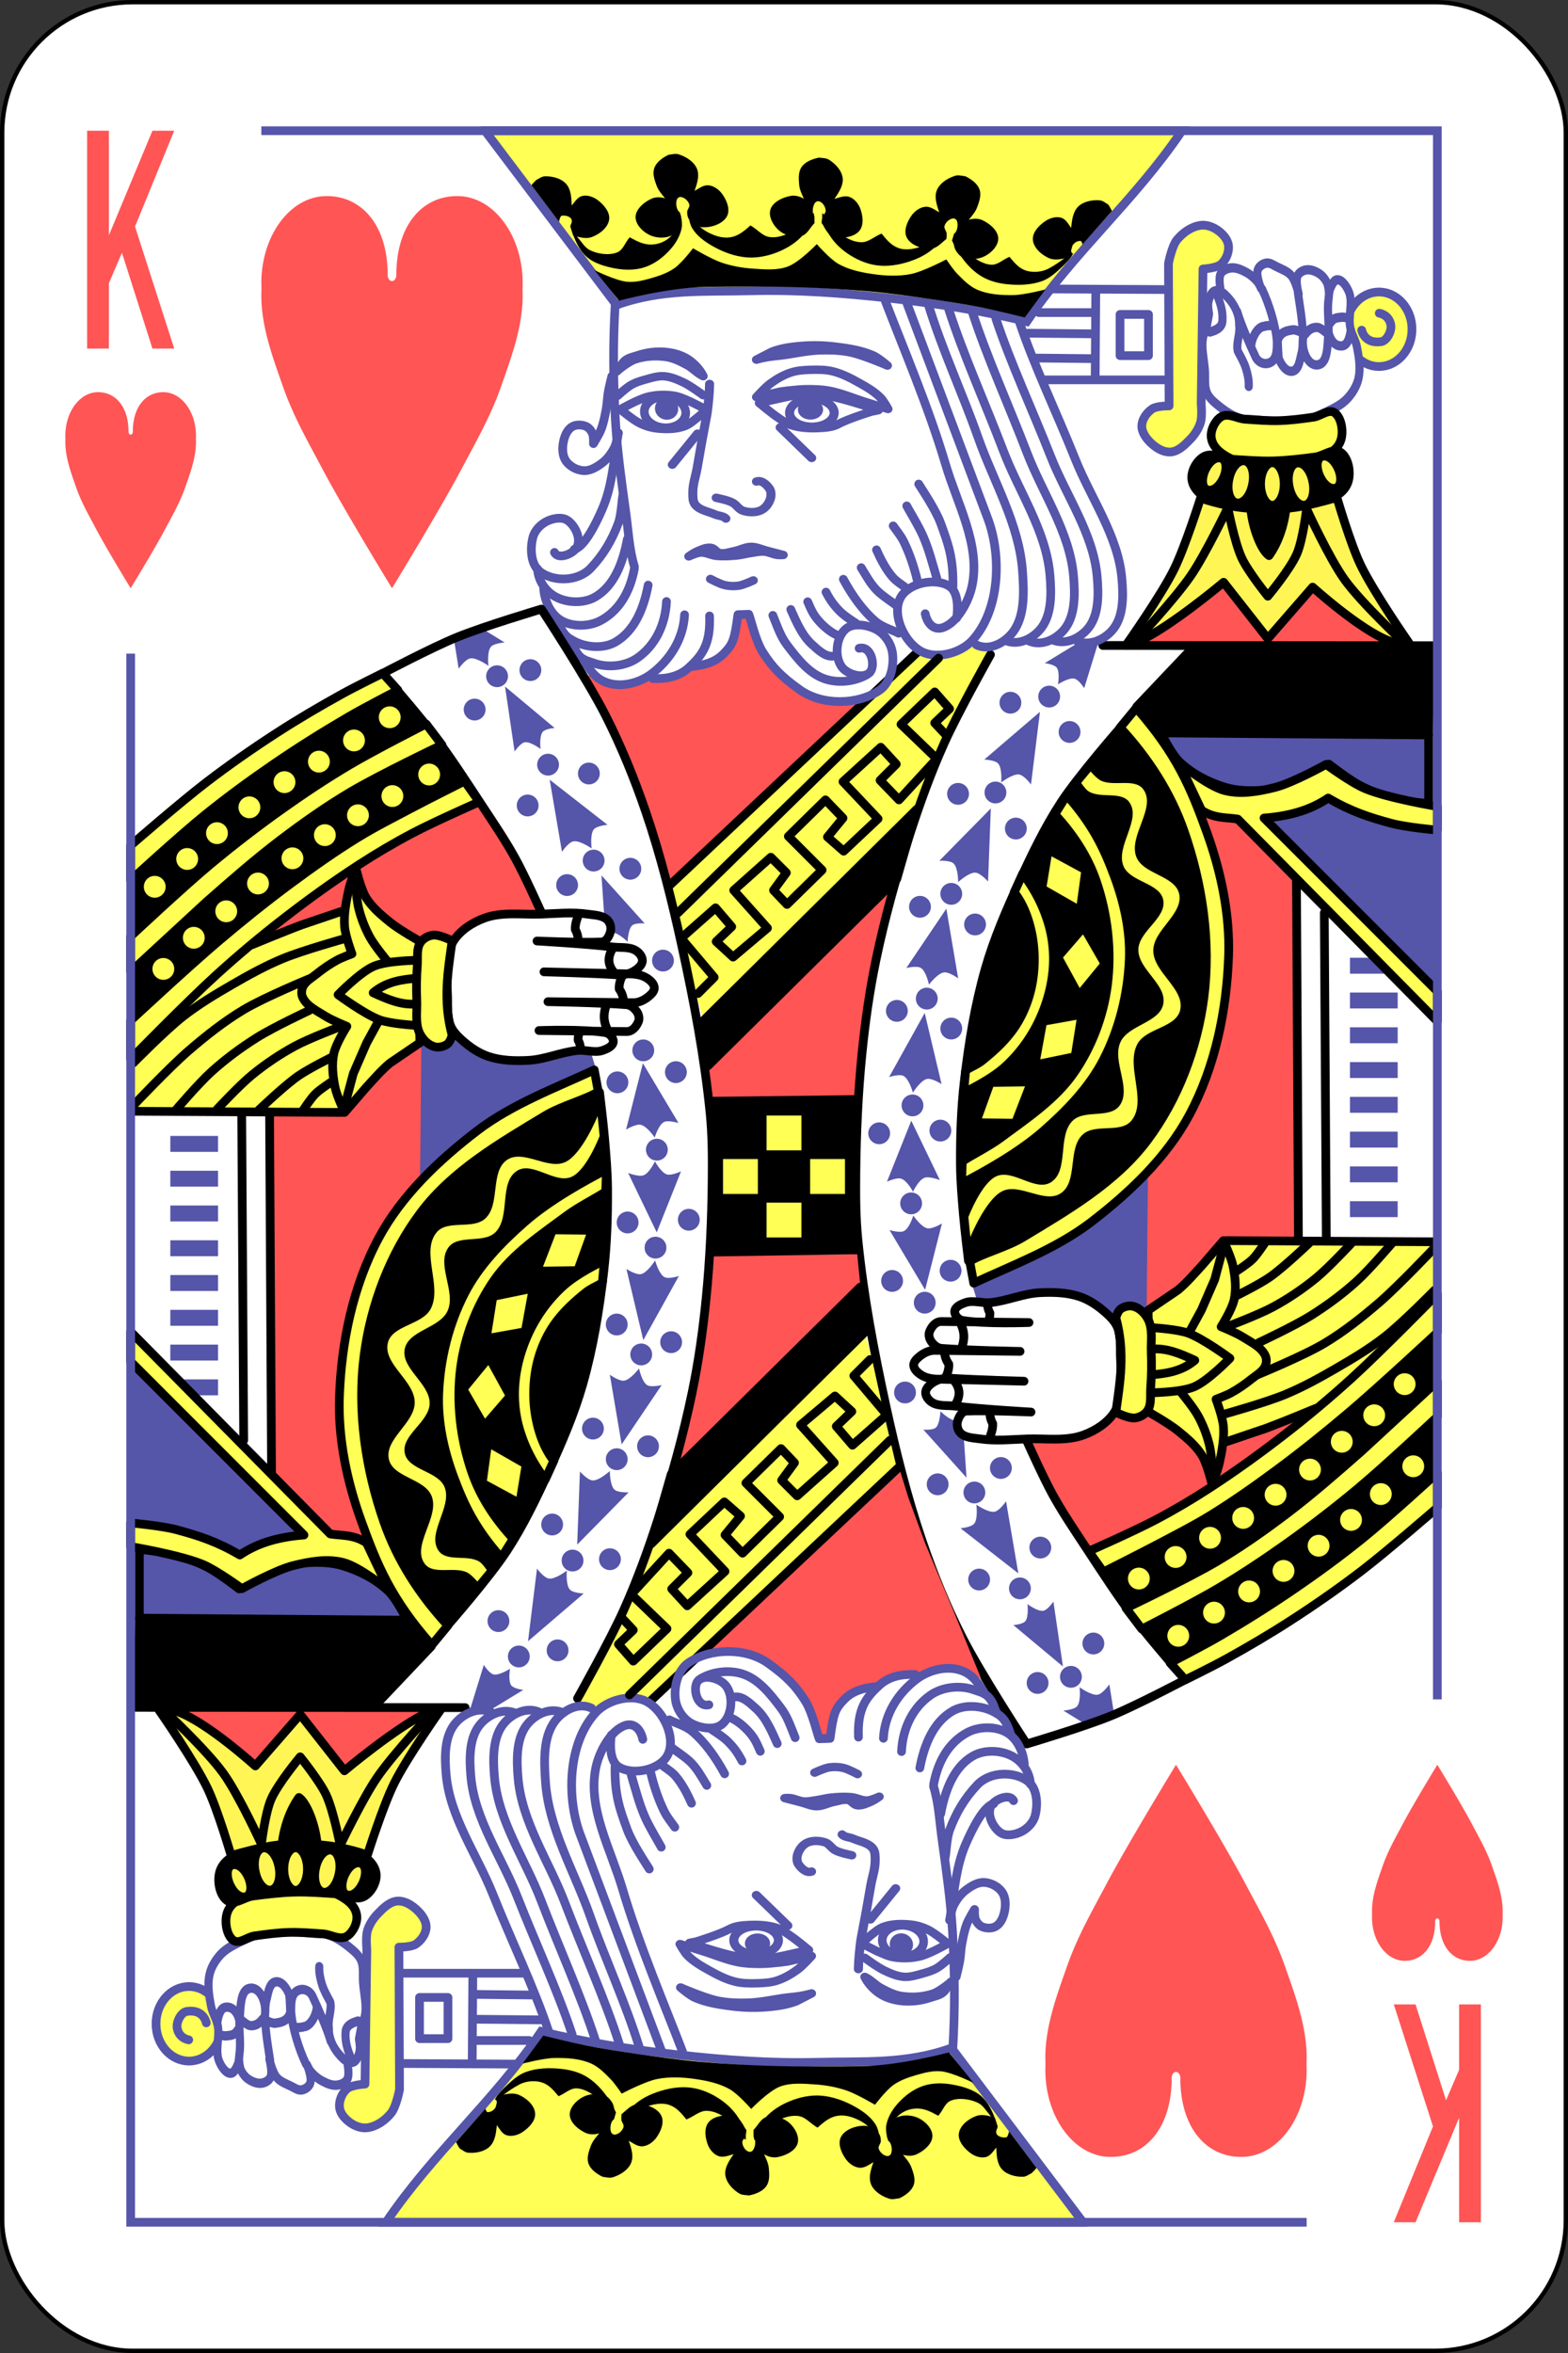 <svg xmlns="http://www.w3.org/2000/svg" xmlns:xlink="http://www.w3.org/1999/xlink" width="360" height="540" xmlns:v="https://vecta.io/nano"><rect width="100%" height="100%" fill="#333333" stroke="none"/><style><![CDATA[.B{stroke-linejoin:round}.C{stroke-width:2}.D{fill:#ff5}.E{fill:none}.F{stroke:#55a}.G{stroke-linecap:round}.H{stroke:#000}.I{fill:#55a}.J{fill:#f55}.K{stroke-width:2.194}.L{fill-opacity:.331}.M{stroke-width:2.198}.N{stroke-width:2.239}.O{stroke-width:2.151}.P{stroke-width:2.044}.Q{stroke-width:2.005}.R{stroke-width:1.519}.S{stroke-width:1.863}]]></style><g transform="translate(0 -512.362)"><rect width="359" height="539" rx="29.944" x=".5" y="512.862" fill="#fff" class="H"/><path d="M340 1022.362v-30-20h-5v15l-3 7-7-22h-5l9 28-9 22h5l10-24v24zm-320-480v30 20h5v-15l3-7 7 22h5l-9-28 9-22h-5l-10 24v-24z" class="J"/><use xlink:href="#B" class="D"/><g class="B C E G H"><path d="M290.367 797.644s-1.665 2.579-2.742 3.656-3.656 2.742-3.656 2.742"/><path d="M300.574 797.644s-5.744 5.498-8.988 7.77c-2.477 1.734-7.922 4.418-7.922 4.418"/><use xlink:href="#C"/><use xlink:href="#D"/><use xlink:href="#E"/><use xlink:href="#F"/></g><g class="J"><path d="M298.136 838.319l-16.91 5.332-1.98 9.445 10.207-7.312z"/><use xlink:href="#G"/></g><use xlink:href="#H" class="I"/><use xlink:href="#I" class="J"/><g class="I"><use xlink:href="#J"/><rect width="10.957" height="3.652" rx="0" ry="3.652" x="309.939" y="732.162"/></g><use xlink:href="#K"/><use xlink:href="#L"/><use xlink:href="#M"/><use xlink:href="#N" class="B C D H"/><g class="J"><path d="M162.886 764.524l34.064-.31.929-9.6 2.168-14.245 2.013-10.374 4.335-15.483-43.973 42.27z"/><use xlink:href="#O"/></g><use xlink:href="#P" class="D"/><g class="I"><use xlink:href="#Q"/><use xlink:href="#R"/></g><use xlink:href="#S" class="B C E G H"/><g class="I"><use xlink:href="#T"/><use xlink:href="#U"/><use xlink:href="#V"/><use xlink:href="#W"/><use xlink:href="#X"/><use xlink:href="#Y"/><use xlink:href="#Z"/><use xlink:href="#a"/><use xlink:href="#b"/><use xlink:href="#c"/><use xlink:href="#c" x="8.898" y="-1.405"/><use xlink:href="#c" x="13.581" y="6.713"/><use xlink:href="#c" x="-12.021" y="20.919"/><use xlink:href="#c" x="-3.435" y="20.607"/><use xlink:href="#c" x="1.248" y="28.881"/><use xlink:href="#c" x="-13.582" y="43.868"/><use xlink:href="#c" x="-20.764" y="46.834"/><use xlink:href="#c" x="-8.118" y="50.893"/><use xlink:href="#c" x="-19.202" y="67.909"/><use xlink:href="#c" x="-13.582" y="74.778"/><use xlink:href="#c" x="-26.071" y="70.719"/><use xlink:href="#c" x="-30.13" y="98.82"/><use xlink:href="#c" x="-22.481" y="92.419"/><use xlink:href="#c" x="-16.08" y="98.195"/><use xlink:href="#c" x="-22.793" y="114.9"/><use xlink:href="#c" x="-19.671" y="137.692"/><use xlink:href="#c" x="-13.738" y="130.355"/><use xlink:href="#c" x="-27.164" y="132.696"/><use xlink:href="#c" x="-24.198" y="158.299"/><use xlink:href="#c" x="-16.705" y="179.374"/><use xlink:href="#c" x="-8.275" y="181.248"/><use xlink:href="#c" x="-2.186" y="175.628"/><use xlink:href="#c" x="6.868" y="193.893"/><use xlink:href="#c" x="2.185" y="203.26"/><use xlink:href="#c" x="-7.182" y="201.23"/><use xlink:href="#c" x="6.244" y="224.959"/><use xlink:href="#c" x="13.894" y="223.554"/><use xlink:href="#c" x="19.045" y="215.905"/></g><g class="B C H"><path d="M153.85 715.444l56.756-53.39" class="E G"/><use xlink:href="#d" class="I"/><path d="M273.913 660.907l-12.943 13.649 5.295 6.001 61.735.471.176-20.238z"/></g><path d="M301.094 647.062l-9.651 12.741h26.124l-16.473-12.741zm-20.402-.624l10.086 13.476-29.008.171c5.78-4.566 12.918-9.103 18.923-13.646z" class="J"/><g class="B C"><path d="M253.198 660.489l76.25.065" class="E G H"/><g class="D F"><use xlink:href="#e"/><use xlink:href="#f"/><g class="G"><use xlink:href="#g" class="L"/><path d="M241.431 578.678l26.702.139m.14 20.722h-28.51"/><path d="M251.584 579.095l-.139 20.166"/></g></g><g class="E F"><path d="M257.147 584.519h6.536v9.457h-6.536z"/><path d="M250.471 588.97l-14.464-.139m2.504-4.729h12.656m-13.212 10.431l13.073.139" class="G"/></g><g class="D H"><use xlink:href="#h"/><use xlink:href="#i"/></g></g><g transform="matrix(-.948 0 0 .877 383.646 64.752)" class="F B"><g class="E"><g class="K"><use xlink:href="#j"/><use xlink:href="#k"/><use xlink:href="#l"/></g><use xlink:href="#m" class="M"/></g><g class="K"><g class="I"><use xlink:href="#n"/><use xlink:href="#o"/></g><g class="E G"><use xlink:href="#p"/><use xlink:href="#q"/></g><use xlink:href="#r" class="I"/><g class="E"><g class="G"><use xlink:href="#s"/><use xlink:href="#t"/></g><use xlink:href="#u"/></g></g><use xlink:href="#v" transform="matrix(-.928 .042 .018 1.035 434.796 499.307)" class="E N"/><use xlink:href="#w" transform="matrix(-.928 .042 .019 1.121 434.645 490.618)" class="I O"/><path d="M215.75 622.237l-7.642 7.998m27.642-6.373l6.114 8.123" class="E G K"/></g><use xlink:href="#x" class="C D F"/><use xlink:href="#y"/><use xlink:href="#z"/><use xlink:href="#AA"/><use xlink:href="#AB"/><use xlink:href="#AC"/><use xlink:href="#AD"/><use xlink:href="#AE"/><use xlink:href="#AF"/><use xlink:href="#AG"/><use xlink:href="#AH"/><g class="B C E F G"><use xlink:href="#AI"/><use xlink:href="#AJ"/><use xlink:href="#AK"/><use xlink:href="#AL"/><use xlink:href="#AM"/><use xlink:href="#AN"/><use xlink:href="#AO"/><use xlink:href="#AP"/><use xlink:href="#AQ"/><use xlink:href="#AR"/><use xlink:href="#AS"/><use xlink:href="#AT"/><use xlink:href="#AU"/><use xlink:href="#AV"/><path d="M201.235 638.545c.949 2.126 2.13 4.455 3.729 6.297.826.952 2.285 1.839 2.95 2.366"/><use xlink:href="#AW"/><use xlink:href="#AX"/><use xlink:href="#AY"/><use xlink:href="#AZ"/><use xlink:href="#Aa"/><use xlink:href="#Ab"/><use xlink:href="#Ac"/><use xlink:href="#Ad"/><use xlink:href="#Ae"/><use xlink:href="#Af"/><use xlink:href="#Ag"/><use xlink:href="#Ah"/><use xlink:href="#Ai"/></g><g transform="matrix(.018 -1.046 .914 .054 -418.777 874.085)" fill="#fff" class="B F P"><use xlink:href="#Aj"/><g class="G"><use xlink:href="#Ak"/><use xlink:href="#Al"/><path d="M309.428 766.376c1.583.017 4.293 1.356 4.515 3.172.222.627.239 1.301.261 1.959"/><use xlink:href="#Am"/><path d="M311.461 773.18c1.588.774 1.824 2.172 2.077 3.548.115.626-.243 1.594-.306 1.855"/><use xlink:href="#An"/><use xlink:href="#Ao"/><use xlink:href="#Ap"/><path d="M312.79 779.91c1.087.841 1.566 1.808 1.61 2.919.035.873-.869 1.989-1.079 2.389m2.299.972c1.138.738 1.143 1.669 1.31 2.657.115.68-.035 1.645-.249 2.031"/></g></g><g class="H B"><g class="C"><use xlink:href="#Aq" class="D"/><use xlink:href="#Ar"/></g><g fill="#fff555"><use xlink:href="#As" class="Q"/><g class="R"><use xlink:href="#At" transform="matrix(1.218 .377 -.291 1.334 -38.137 364.078)"/><use xlink:href="#At" transform="matrix(-1.218 .377 .291 1.334 621.689 364.575)"/></g><g class="S"><use xlink:href="#At" transform="matrix(.773 .777 -.53 .958 112.329 287.491)"/><use xlink:href="#At" transform="matrix(-.773 .777 .53 .958 471.571 287.077)"/></g><use xlink:href="#Au" class="C"/></g><use xlink:href="#Av" class="C E G"/><use xlink:href="#Aw" fill="#000001" class="C"/><g class="D C"><use xlink:href="#Ax"/><use xlink:href="#Ay"/></g><use xlink:href="#Az" class="C E G"/><g class="D C"><use xlink:href="#BA"/><use xlink:href="#BB"/></g><path d="M155.676 721.836l59.805-58.436" class="C E G"/><path d="M161.611 746.488l48.849-48.392-4.565 15.978-43.383 42.914z" class="C"/><path d="M297.656 714.531l.457 82.632m5.935-75.327l.457 74.414" class="E G C"/></g><g class="I"><rect width="10.957" height="3.652" rx="0" ry="3.652" x="309.939" y="788.032"/><rect width="10.957" height="3.652" rx="0" ry="3.652" x="309.939" y="780.051"/><rect width="10.957" height="3.652" rx="0" ry="3.652" x="309.939" y="772.069"/><rect width="10.957" height="3.652" rx="0" ry="3.652" x="309.939" y="764.088"/><rect width="10.957" height="3.652" rx="0" ry="3.652" x="309.939" y="756.106"/><rect width="10.957" height="3.652" rx="0" ry="3.652" x="309.939" y="748.125"/><rect width="10.957" height="3.652" rx="0" ry="3.652" x="309.939" y="740.143"/></g><g class="H B C"><g class="E"><use xlink:href="#BC"/><g class="G"><path d="M226.748 811.966a3.92 3.92 0 0 0 .52 1.69c.067 1.006-.39 2.015-.39 2.015m-6.112.942s.454.92.52 2.194c.067 1.306-.39 2.616-.39 2.616m-4.03 1.429a5.2 5.2 0 0 0 .969 2.549c.125 1.517-.727 3.04-.727 3.04m2.033.91s.903 1.007 1.033 2.401c.134 1.429-.775 2.863-.775 2.863m7.866 2.21a5.34 5.34 0 0 0 .648 2.223c.084 1.323-.486 2.651-.486 2.651m54.107-44.615l47.572.26"/><use xlink:href="#BD"/></g></g><use xlink:href="#BE" class="D"/><g class="E G"><use xlink:href="#BF"/><use xlink:href="#BG"/><path d="M281.16 797.494l-2.28 8.511-3.04 6.991-2.736 5.015"/><use xlink:href="#BH"/></g><use xlink:href="#BI" class="D"/></g><use xlink:href="#c" x="29.486" y="201" class="D"/><use xlink:href="#c" x="37.929" y="196.053" class="D"/><use xlink:href="#c" x="45.832" y="191.646" class="D"/><use xlink:href="#c" x="53.431" y="187.086" class="D"/><use xlink:href="#c" x="60.878" y="181.767" class="D"/><use xlink:href="#c" x="68.78" y="175.992" class="D"/><use xlink:href="#c" x="76.075" y="169.609" class="D"/><use xlink:href="#c" x="83.522" y="163.53" class="D"/><use xlink:href="#c" x="90.513" y="156.387" class="D"/><use xlink:href="#c" x="92.489" y="175.232" class="D"/><use xlink:href="#c" x="85.042" y="181.615" class="D"/><use xlink:href="#c" x="78.203" y="187.542" class="D"/><use xlink:href="#c" x="70.756" y="193.469" class="D"/><use xlink:href="#c" x="62.701" y="199.245" class="D"/><use xlink:href="#c" x="54.798" y="203.956" class="D"/><use xlink:href="#c" x="46.744" y="208.819" class="D"/><use xlink:href="#c" x="38.537" y="214.138" class="D"/><use xlink:href="#BJ" class="D"/><use xlink:href="#BK"/><path d="M240.292 715.812l1.131-6.926 6.785 3.675-.989 7.209zm3.766 16.297l4.588-5.31 3.858 6.682-4.616 5.625zm-3.797 15.519l6.908-1.238-1.209 7.621-7.127 1.465zm-7.803 21.488l-7.017-.08 2.616-7.259 7.276-.102z" class="D"/><use xlink:href="#BL"/><path d="M281.683 843.194l8.988-3.047c3.848-1.421 11.426-4.57 11.426-4.57" class="B C E G H"/><g transform="matrix(-1 0 0 -1 360 1564.74)"><use xlink:href="#B" class="D"/><g class="B C E G H"><path d="M290.367 797.644s-1.665 2.579-2.742 3.656-3.656 2.742-3.656 2.742"/><path d="M300.574 797.644s-5.744 5.498-8.988 7.77c-2.477 1.734-7.922 4.418-7.922 4.418"/><use xlink:href="#C"/><use xlink:href="#D"/><use xlink:href="#E"/><use xlink:href="#F"/></g><g class="J"><path d="M298.136 838.319l-16.91 5.332-1.98 9.445 10.207-7.312z"/><use xlink:href="#G"/></g><use xlink:href="#H" class="I"/><use xlink:href="#I" class="J"/><g class="I"><use xlink:href="#J"/><rect width="10.957" height="3.652" rx="0" ry="3.652" x="309.939" y="732.162"/></g><use xlink:href="#K"/><use xlink:href="#L"/><use xlink:href="#M"/><use xlink:href="#N" class="B C D H"/><g class="J"><path d="M163.186 764.524l33.764-.31.929-9.6 2.168-14.245 2.013-10.374 4.335-15.483-43.973 42.27z"/><use xlink:href="#O"/></g><use xlink:href="#P" class="D"/><g class="I"><use xlink:href="#Q"/><use xlink:href="#R"/></g><use xlink:href="#S" class="B C E G H"/><g class="I"><use xlink:href="#T"/><use xlink:href="#U"/><use xlink:href="#V"/><use xlink:href="#W"/><use xlink:href="#X"/><use xlink:href="#Y"/><use xlink:href="#Z"/><use xlink:href="#a"/><use xlink:href="#b"/><use xlink:href="#c"/><use xlink:href="#c" x="8.898" y="-1.405"/><use xlink:href="#c" x="13.581" y="6.713"/><use xlink:href="#c" x="-12.021" y="20.919"/><use xlink:href="#c" x="-3.435" y="20.607"/><use xlink:href="#c" x="1.248" y="28.881"/><use xlink:href="#c" x="-13.582" y="43.868"/><use xlink:href="#c" x="-20.764" y="46.834"/><use xlink:href="#c" x="-8.118" y="50.893"/><use xlink:href="#c" x="-19.202" y="67.909"/><use xlink:href="#c" x="-13.582" y="74.778"/><use xlink:href="#c" x="-26.071" y="70.719"/><use xlink:href="#c" x="-30.13" y="98.82"/><use xlink:href="#c" x="-22.481" y="92.419"/><use xlink:href="#c" x="-16.08" y="98.195"/><use xlink:href="#c" x="-22.793" y="114.9"/><use xlink:href="#c" x="-19.671" y="137.692"/><use xlink:href="#c" x="-13.738" y="130.355"/><use xlink:href="#c" x="-27.164" y="132.696"/><use xlink:href="#c" x="-24.198" y="158.299"/><use xlink:href="#c" x="-16.705" y="179.374"/><use xlink:href="#c" x="-8.275" y="181.248"/><use xlink:href="#c" x="-2.186" y="175.628"/><use xlink:href="#c" x="6.868" y="193.893"/><use xlink:href="#c" x="2.185" y="203.26"/><use xlink:href="#c" x="-7.182" y="201.23"/><use xlink:href="#c" x="6.244" y="224.959"/><use xlink:href="#c" x="13.894" y="223.554"/><use xlink:href="#c" x="19.045" y="215.905"/></g><g class="B C H"><path d="M153.85 715.444l56.756-53.39" class="E G"/><use xlink:href="#d" class="I"/><path d="M273.913 660.907l-12.943 13.649 5.295 6.001 61.735.471.176-20.238z"/></g><path d="M301.094 647.062l-9.651 12.741h26.124l-16.473-12.741zm-20.402-.624l10.086 13.476-29.008.171c5.78-4.566 12.918-9.103 18.923-13.646z" class="J"/><g class="B C"><path d="M253.198 660.489l76.25.065" class="E G H"/><g class="D F"><use xlink:href="#e"/><use xlink:href="#f"/><g class="G"><use xlink:href="#g" class="L"/><path d="M241.431 578.678l26.702.139m.14 20.722h-28.51"/><path d="M251.584 579.095l-.139 20.166"/></g></g><g class="E F"><path d="M257.147 584.519h6.536v9.457h-6.536z"/><path d="M250.471 588.97l-14.464-.139m2.504-4.729h12.656m-13.212 10.431l13.073.139" class="G"/></g><g class="D H"><use xlink:href="#h"/><use xlink:href="#i"/></g></g><g transform="matrix(-.948 0 0 .877 383.646 64.752)" class="F B"><g class="E"><g class="K"><use xlink:href="#j"/><use xlink:href="#k"/><use xlink:href="#l"/></g><use xlink:href="#m" class="M"/></g><g class="K"><g class="I"><use xlink:href="#n"/><use xlink:href="#o"/></g><g class="E G"><use xlink:href="#p"/><use xlink:href="#q"/></g><use xlink:href="#r" class="I"/><g class="E"><g class="G"><use xlink:href="#s"/><use xlink:href="#t"/></g><use xlink:href="#u"/></g></g><use xlink:href="#v" transform="matrix(-.928 .042 .018 1.035 434.796 499.307)" class="E N"/><use xlink:href="#w" transform="matrix(-.928 .042 .019 1.121 434.645 490.618)" class="I O"/><path d="M215.75 622.237l-7.642 7.998m27.642-6.373l6.114 8.123" class="E G K"/></g><use xlink:href="#x" class="C D F"/><use xlink:href="#y"/><use xlink:href="#z"/><use xlink:href="#AA"/><use xlink:href="#AB"/><use xlink:href="#AC"/><use xlink:href="#AD"/><use xlink:href="#AE"/><use xlink:href="#AF"/><use xlink:href="#AG"/><use xlink:href="#AH"/><g class="B C E F G"><use xlink:href="#AI"/><use xlink:href="#AJ"/><use xlink:href="#AK"/><use xlink:href="#AL"/><use xlink:href="#AM"/><use xlink:href="#AN"/><use xlink:href="#AO"/><use xlink:href="#AP"/><use xlink:href="#AQ"/><use xlink:href="#AR"/><use xlink:href="#AS"/><use xlink:href="#AT"/><use xlink:href="#AU"/><use xlink:href="#AV"/><path d="M201.235 638.545c.949 2.126 2.13 4.455 3.729 6.297.826.952 2.285 1.839 2.95 2.366"/><use xlink:href="#AW"/><use xlink:href="#AX"/><use xlink:href="#AY"/><use xlink:href="#AZ"/><use xlink:href="#Aa"/><use xlink:href="#Ab"/><use xlink:href="#Ac"/><use xlink:href="#Ad"/><use xlink:href="#Ae"/><use xlink:href="#Af"/><use xlink:href="#Ag"/><use xlink:href="#Ah"/><use xlink:href="#Ai"/></g><g transform="matrix(.018 -1.046 .914 .054 -418.777 874.085)" fill="#fff" class="B F P"><use xlink:href="#Aj"/><g class="G"><use xlink:href="#Ak"/><use xlink:href="#Al"/><path d="M309.428 766.376c1.583.017 4.293 1.356 4.515 3.172.222.627.239 1.301.261 1.959"/><use xlink:href="#Am"/><path d="M311.461 773.18c1.588.774 1.824 2.172 2.077 3.548.115.626-.243 1.594-.306 1.855"/><use xlink:href="#An"/><use xlink:href="#Ao"/><use xlink:href="#Ap"/><path d="M312.79 779.91c1.087.841 1.566 1.808 1.61 2.919.035.873-.869 1.989-1.079 2.389m2.299.972c1.138.738 1.143 1.669 1.31 2.657.115.68-.035 1.645-.249 2.031"/></g></g><g class="H B"><g class="C"><use xlink:href="#Aq" class="D"/><use xlink:href="#Ar"/></g><g fill="#fff555"><use xlink:href="#As" class="Q"/><g class="R"><use xlink:href="#At" transform="matrix(1.218 .377 -.291 1.334 -38.137 364.078)"/><use xlink:href="#At" transform="matrix(-1.218 .377 .291 1.334 621.689 364.575)"/></g><g class="S"><use xlink:href="#At" transform="matrix(.773 .777 -.53 .958 112.329 287.491)"/><use xlink:href="#At" transform="matrix(-.773 .777 .53 .958 471.571 287.077)"/></g><use xlink:href="#Au" class="C"/></g><use xlink:href="#Av" class="C E G"/><use xlink:href="#Aw" fill="#000001" class="C"/><g class="D C"><use xlink:href="#Ax"/><use xlink:href="#Ay"/></g><use xlink:href="#Az" class="C E G"/><g class="D C"><use xlink:href="#BA"/><use xlink:href="#BB"/></g><path d="M155.676 721.836l59.805-58.436" class="C E G"/><path d="M161.611 746.488l48.849-48.392-4.565 15.978-43.383 42.914z" class="C"/><path d="M297.656 714.531l.457 82.632m5.935-75.327l.457 74.414" class="E G C"/></g><g class="I"><rect width="10.957" height="3.652" rx="0" ry="3.652" x="309.939" y="788.032"/><rect width="10.957" height="3.652" rx="0" ry="3.652" x="309.939" y="780.051"/><rect width="10.957" height="3.652" rx="0" ry="3.652" x="309.939" y="772.069"/><rect width="10.957" height="3.652" rx="0" ry="3.652" x="309.939" y="764.088"/><rect width="10.957" height="3.652" rx="0" ry="3.652" x="309.939" y="756.106"/><rect width="10.957" height="3.652" rx="0" ry="3.652" x="309.939" y="748.125"/><rect width="10.957" height="3.652" rx="0" ry="3.652" x="309.939" y="740.143"/></g><g class="B C E H"><use xlink:href="#BC"/><g class="G"><path d="M226.748 811.966a3.92 3.92 0 0 0 .52 1.69c.067 1.006-.39 2.015-.39 2.015m-6.112.942s.454.92.52 2.194c.067 1.306-.39 2.616-.39 2.616m-4.03 1.429a5.2 5.2 0 0 0 .969 2.549c.125 1.517-.727 3.04-.727 3.04m2.033.91s.903 1.007 1.033 2.401c.134 1.429-.775 2.863-.775 2.863m7.866 2.21a5.34 5.34 0 0 0 .648 2.223c.084 1.323-.486 2.651-.486 2.651m54.107-44.615l47.572.26"/><use xlink:href="#BD"/></g></g><use xlink:href="#BE" class="B C D H"/><g class="E G B C H"><use xlink:href="#BF"/><use xlink:href="#BG"/><path d="M281.16 797.494l-2.28 8.511-3.04 6.991-2.736 5.015"/><use xlink:href="#BH"/></g><g class="D"><use xlink:href="#BI" class="B C H"/><use xlink:href="#c" x="29.486" y="201"/><use xlink:href="#c" x="37.929" y="196.053"/><use xlink:href="#c" x="45.832" y="191.646"/><use xlink:href="#c" x="53.431" y="187.086"/><use xlink:href="#c" x="60.878" y="181.767"/><use xlink:href="#c" x="68.78" y="175.992"/><use xlink:href="#c" x="76.075" y="169.609"/><use xlink:href="#c" x="83.522" y="163.53"/><use xlink:href="#c" x="90.513" y="156.387"/><use xlink:href="#c" x="92.489" y="175.232"/><use xlink:href="#c" x="85.042" y="181.615"/><use xlink:href="#c" x="78.203" y="187.542"/><use xlink:href="#c" x="70.756" y="193.469"/><use xlink:href="#c" x="62.701" y="199.245"/><use xlink:href="#c" x="54.798" y="203.956"/><use xlink:href="#c" x="46.744" y="208.819"/><use xlink:href="#c" x="38.537" y="214.138"/><use xlink:href="#BJ"/></g><use xlink:href="#BK"/><path d="M240.292 715.812l1.131-6.926 6.785 3.675-.989 7.209zm3.766 16.297l4.588-5.31 3.858 6.682-4.616 5.625zm-3.797 15.519l6.908-1.238-1.209 7.621-7.127 1.465zm-7.803 21.488l-7.017-.08 2.616-7.259 7.276-.102z" class="D"/><use xlink:href="#BL"/><path d="M281.683 843.194l8.988-3.047c3.848-1.421 11.426-4.57 11.426-4.57" class="B C E G H"/></g><path d="M30 662.362v360h270m-240-480h270v360" class="C E F"/><path d="M163.364 764.077l33.698-.39-.897 18.45 1.153 18.06-34.082.52.897-18.71z"/><g class="B C D H"><rect width="10" height="10" rx="0" ry="8.457" x="175" y="767.362"/><rect width="10" height="10" rx="0" ry="8.457" x="165" y="777.362"/><rect width="10" height="10" rx="0" ry="8.457" x="185" y="777.362"/><rect width="10" height="10" rx="0" ry="8.457" x="175" y="787.362"/></g><path d="M29.5 611.362c0-5.523-2.858-9-7-9s-7.5 4.477-7.5 10a24.83 24.83 0 0 1 0 1.406c0 3.649 1.338 7.188 2.5 10.5 1.195 3.405 2.917 6.39 4.531 9.438 2.501 4.72 7.969 13.656 7.969 13.656s5.468-8.937 7.969-13.656c1.614-3.047 3.337-6.032 4.531-9.437 1.162-3.312 2.5-6.851 2.5-10.5-.014-.487-.009-.957 0-1.406 0-5.523-3.358-10-7.5-10s-7 3.477-7 9c0 1-1 1-1 0zm59.5-36c0-11.046-5.716-18-14-18s-15 8.954-15 20c.035.956.018 1.891 0 2.813 0 7.298 2.677 14.377 5 21 2.389 6.811 5.834 12.781 9.063 18.875C79.064 629.489 90 647.362 90 647.362s10.936-17.873 15.938-27.312c3.229-6.094 6.673-12.064 9.063-18.875 2.323-6.623 5-13.702 5-21-.028-.974-.019-1.915 0-2.812 0-11.046-6.716-20-15-20s-14 6.954-14 18c0 2-2 2-2 0zm241.5 378c0 5.523 2.858 9 7 9s7.5-4.477 7.5-10c-.017-.478-.009-.946 0-1.406 0-3.649-1.338-7.188-2.5-10.5-1.195-3.405-2.917-6.39-4.531-9.437-2.501-4.72-7.969-13.656-7.969-13.656s-5.468 8.937-7.969 13.656c-1.614 3.047-3.337 6.032-4.531 9.438-1.162 3.312-2.5 6.851-2.5 10.5.014.487.009.957 0 1.406 0 5.523 3.358 10 7.5 10s7-3.477 7-9c0-1 1-1 1 0zm-59.5 36c0 11.046 5.716 18 14 18s15-8.954 15-20c-.035-.956-.018-1.891 0-2.812 0-7.298-2.677-14.377-5-21-2.389-6.811-5.834-12.781-9.062-18.875-5.001-9.439-15.937-27.313-15.937-27.313s-10.936 17.873-15.937 27.313c-3.229 6.094-6.673 12.064-9.062 18.875-2.323 6.623-5 13.702-5 21 .028.974.019 1.915 0 2.813 0 11.046 6.716 20 15 20s14-6.954 14-18c0-2 2-2 2 0z" class="J"/></g><defs ><path id="B" d="M281.379 842.737l17.672-5.332 13.406-10.359 9.445-9.141 7.77-7.77.305-12.492-48.445-.305 2.285 6.551-.457 6.246-2.437 6.551 5.332 3.047 4.418 3.656v2.895l-3.961 3.504-7.465 3.809 1.98 5.18z"/><path id="C" d="M281.683 816.839s7.267-2.722 10.664-4.57c3.439-1.871 6.715-4.077 9.75-6.551 2.923-2.382 8.074-7.922 8.074-7.922"/><path id="D" d="M319.617 797.644s-5.234 6.145-8.227 8.836c-3.21 2.886-6.705 5.473-10.359 7.77-3.827 2.405-12.035 6.246-12.035 6.246"/><path id="E" d="M329.215 798.862s-8.149 8.633-12.645 12.492c-3.938 3.381-8.039 6.627-12.492 9.293-4.814 2.882-15.234 7.16-15.234 7.16"/><path id="F" d="M280.922 836.948s9.584-2.67 14.168-4.57c4.007-1.662 7.824-3.768 11.578-5.941 3.876-2.244 7.744-4.555 11.273-7.312 4.105-3.207 11.426-10.664 11.426-10.664"/><path id="G" d="M235.828 843.042l10.512-.152 4.57-2.133 5.332-4.113 3.504 1.371 3.809-1.523 5.332 3.352 5.941 4.875 2.895 5.941.305 2.742-11.73 7.16-16.453 7.617-8.836-13.559z"/><path id="H" d="M223.183 807.089l1.066 3.504 5.941.305 7.16-1.98 6.703.305 7.008 1.676 4.875 4.418 1.523-2.895 3.199-.152 3.504 1.828-.152-33.516-11.883 11.578-6.855 4.113-10.512 5.789z"/><path id="I" d="M275.894 698.468l8.531 2.133 13.711 14.168-.609 81.809-16.605.609-4.113 4.723-5.027 5.637-8.531 5.941.305-31.84 9.293-12.187 5.332-13.254 3.656-17.062.152-17.215-3.504-15.691z"/><path id="J" d="M291.129 699.991l7.312-1.371 6.703-3.047 7.922 4.113 8.074 1.98 8.379 1.219v35.801z"/><path id="K" d="M245.384 694.901l12.098-14.837 9.587 12.098 6.62 16.663 2.967 15.522-.228 16.207-5.022 19.631-7.989 13.924-11.413 11.185-10.957 7.989-18.261 8.446-1.826-17.805 12.783-7.304 14.381-13.011 7.076-12.783 4.109-14.152-.457-10.957-2.967-12.326-4.565-10.272z"/><path id="L" d="M262.695 886.084l12.52-5.783 14.684-9.128 10.069-7.745 9.929-7.729 10.908-9.42 9.196-8.284.033 12.366-16.362 13.629-12.446 9.672-10.768 7.468-10.069 5.67-12.039 7.123z"/><path id="M" d="M253.5 873.484l16.414-8.359 15.958-10.031 10.942-8.511 10.79-8.055 11.854-10.79 10.183-9.271-.152 11.55-17.781 16.414-13.526 11.398-11.702 8.207-10.942 6.231-16.718 8.663z"/><path id="N" d="M249.969 868.356s10.314-4.548 15.296-7.173c4.261-2.245 8.417-4.7 12.456-7.323 5.947-3.862 11.705-8.024 17.309-12.368 5.29-4.101 10.426-8.41 15.379-12.912 6.777-6.158 19.59-19.255 19.59-19.255v8.857s-13.239 12.311-20.13 18.155c-5.408 4.586-10.938 9.039-16.637 13.258-4.984 3.689-10.056 7.279-15.338 10.528-3.914 2.408-8.026 4.479-12.088 6.629-4.127 2.184-12.478 6.369-12.478 6.369z"/><path id="O" d="M134.861 667.443l6.193 15.174 6.503 15.483 3.871 10.529 2.168 6.968 45.521-42.889-6.503.619-8.361-2.168-5.419-3.406-3.716-6.193-3.252-8.206h-2.168l-.774 5.264-4.026 5.419-5.729 1.394-4.181 2.787-5.729-.774-3.561 2.013h-5.419l-4.181-2.323z"/><path id="P" d="M161.338 745.944l-1.703-6.193-2.787-12.696-2.632-11.148 56.515-54.347 4.49 1.548 5.11-1.548 3.097-2.168 3.561 2.323-9.135 19.819-6.968 17.342z"/><path id="Q" d="M211.992 840.453l9.913 11.026-.708-10.457s-1.111-1.967-1.924-2.727c-1.153.096-3.365-2.05-3.365-2.05s-.095 2.886-1.051 3.747c-.724.652-2.864.461-2.864.461z"/><path id="R" d="M255.767 905.621l-1.072-6.698s-1.502 2.162-2.674 2.359c-1.478.248-4.158-1.71-4.158-1.71s.376 3.232-.563 4.355c-.711.85-3.169 1.002-3.169 1.002l5.84 3.59"/><path id="S" d="M227.402 662.596s-7.486 13.33-10.609 20.295c-3.026 6.749-5.568 13.719-7.841 20.757-3.083 9.547-5.792 19.238-7.841 29.059-1.492 7.152-2.504 14.409-3.229 21.679-.901 9.038-1.291 18.132-1.384 27.214-.052 5.076-.039 10.17.461 15.222 1.275 12.879 3.699 25.64 6.458 38.285 2.273 10.422 4.86 20.809 8.303 30.904 2.58 7.567 5.612 15.009 9.225 22.141 4.302 8.491 14.76 24.447 14.76 24.447s13.07-3.887 19.373-6.458c5.858-2.389 17.067-8.303 17.067-8.303s-7.908-9.05-11.532-13.838c-3.938-5.203-7.486-10.692-11.07-16.144-2.695-4.099-5.467-8.161-7.841-12.454-2.23-4.032-5.996-12.454-5.996-12.454"/><path id="T" d="M225.982 686.683l12.783-10.957-2.054 16.663s-1.562-2.119-2.739-2.283c-1.484-.207-4.109 1.826-4.109 1.826s.285-3.241-.685-4.337c-.734-.83-3.196-.913-3.196-.913z"/><path id="U" d="M239.854 664.558l8.294-5.055 3.867.767-3.094 10.016s-1.228-1.955-2.256-2.181c-1.296-.285-3.76 1.299-3.76 1.299s.485-2.802-.294-3.825c-.589-.774-2.757-1.021-2.757-1.021z"/><path id="V" d="M215.677 709.894l11.806-12.003-.632 16.778s-1.736-1.979-2.923-2.042c-1.497-.08-3.939 2.168-3.939 2.168s.009-3.254-1.051-4.263c-.802-.764-3.262-.638-3.262-.638z"/><path id="W" d="M208.087 734.515l9.19-13.618 2.709 15.996s-2.094-1.54-3.27-1.372c-1.483.211-3.43 2.806-3.43 2.806s-.637-3.08-1.876-3.833c-.938-.569-3.323.021-3.323.021z"/><path id="X" d="M204.132 759.544l8.173-14.719 3.87 16.337s-2.201-1.443-3.362-1.187c-1.464.323-3.217 3.141-3.217 3.141s-.86-3.138-2.151-3.828c-.977-.522-3.314.256-3.314.256z"/><path id="Y" d="M203.638 783.559l5.585-14.005 6.559 13.628s-2.413-.928-3.514-.534c-1.389.497-2.644 3.207-2.644 3.207s-1.375-2.6-2.763-3.009c-1.051-.309-3.224.713-3.224.713z"/><path id="Z" d="M204.222 794.649l8.173 13.714 3.87-15.222s-2.201 1.345-3.362 1.106c-1.464-.301-3.217-2.927-3.217-2.927s-.86 2.924-2.151 3.567c-.977.487-3.314-.238-3.314-.238z"/><path id="a" d="M220.524 863.086l13.274 10.356-2.82-16.551s-1.463 2.189-2.631 2.406c-1.473.275-4.189-1.635-4.189-1.635s.434 3.225-.484 4.364c-.695.863-3.15 1.059-3.15 1.059z"/><path id="b" d="M232.651 885.305l11.395 9.515-2.196-14.909s-1.308 1.942-2.329 2.118c-1.287.223-3.621-1.536-3.621-1.536s.328 2.903-.49 3.911c-.619.763-2.759.9-2.759.9z"/><path id="c" d="M234.485 673.631a2.5 2.5 0 0 1-3.751 2.167 2.5 2.5 0 0 1 0-4.334 2.5 2.5 0 0 1 3.751 2.167z"/><path id="d" d="M266.5 680.439s2.421 4.981 4.379 6.824c2.895 2.724 6.601 4.613 10.372 5.765 2.659.813 5.527.868 8.298.706 2.738-.16 5.498-.668 8.067-1.647 2.692-1.026 7.491-4.353 7.491-4.353s4.647 3.617 7.25 4.957c2.622 1.35 5.449 2.322 8.309 3.044 2.395.605 7.335 1.059 7.335 1.059v-15.884z"/><path id="e" d="M324.18 587.927c0 4.724-3.393 8.553-7.579 8.553s-7.579-3.829-7.579-8.553 3.393-8.553 7.579-8.553 7.579 3.829 7.579 8.553z"/><path id="f" d="M276.2 574.089s3.101-.152 4.172-1.113c1.147-1.029 1.865-2.783 1.669-4.311-.181-1.417-1.335-2.656-2.503-3.477-1.105-.776-2.557-1.297-3.894-1.113-2.103.289-4.086 1.69-5.424 3.338-1.211 1.491-1.947 5.424-1.947 5.424l.139 32.682s-2.807-.05-3.894.695c-1.252.859-2.341 2.376-2.364 3.894-.024 1.598 1.169 3.111 2.364 4.172 1.165 1.035 2.76 1.951 4.311 1.808 1.767-.163 3.218-1.644 4.45-2.921 1.055-1.092 1.932-2.438 2.364-3.894.41-1.378.139-4.311.139-4.311z"/><path id="g" d="M316.67 584.241s2.199.295 2.642 2.642c.278 1.469-.887 3.701-2.225 3.894-3.898.561-4.45-2.642-4.45-2.642"/><path id="h" d="M262.165 886.229s11.931-6.055 17.679-9.468c5.3-3.148 10.444-6.565 15.467-10.138 5.63-4.005 11.114-8.225 16.421-12.65C318.03 848.723 330 837.507 330 837.507v-8.145l-17.401 16.05c-5.588 4.91-11.186 9.829-17.115 14.322-5.076 3.846-10.299 7.527-15.769 10.788-6.822 4.067-21.189 10.898-21.189 10.898z"/><path id="i" d="M272.132 897.881s6.234-3.064 9.272-4.743c5.119-2.828 10.168-5.792 15.078-8.969 5.51-3.565 10.906-7.319 16.117-11.308 5.996-4.589 17.401-14.499 17.401-14.499v-8s-11.218 10.294-17.139 15.07c-5.116 4.127-10.433 8.009-15.859 11.718-5.498 3.758-11.146 7.301-16.897 10.658-3.748 2.188-11.462 6.175-11.462 6.175z"/><path id="j" d="M217.787 602.434c-2.351-.961-4.425-1.257-6.692-1.489a37.27 37.27 0 0 0-8.638.138c-3.142.415-6.389.937-9.251 2.323-1.301.63-3.436 2.643-3.436 2.643s5.855-2.742 8.986-3.436c2.414-.535 4.93-.616 7.401-.529 2.823.099 5.606.752 8.4 1.197 2.315.369 4.076.347 6.93 1.221z"/><path id="k" d="M221.471 614.296s-2.113-2.565-3.387-3.571c-1.532-1.21-3.219-2.264-5.026-2.89-1.513-.524-3.134-.622-4.724-.675-1.781-.059-3.609-.052-5.332.405-2.334.619-4.482 1.852-6.546 3.104-1.785 1.083-3.574 2.208-4.994 3.779-.77.851-1.831 2.972-1.831 2.972l5.408-1.825c2.946-.992 5.795-2.348 8.841-2.969 1.68-.343 3.414-.403 5.129-.405 1.634-.002 3.265.193 4.889.373l1.819.265 5.754 1.436z"/><path id="l" d="M193.602 618.088s5.594 1.831 8.073 3.293c1.346.794 2.969.929 4.499 1.018 2.303.133 4.705.019 6.884-.742 1.308-.457 2.39-1.401 3.512-2.227 1.478-1.088 4.222-3.579 4.222-3.579l-6.182-1.484c-1.672-.343-3.342-.81-5.043-.86-2.142-.063-4.292.266-6.395.709-3.82.804-11.211 3.518-11.211 3.518z"/><path id="m" d="M213.463 618.418c.002 1.303-1.026 2.508-2.698 3.159a7.71 7.71 0 0 1-5.402 0c-1.671-.652-2.7-1.856-2.698-3.159s1.026-2.508 2.698-3.159a7.71 7.71 0 0 1 5.402 0c1.671.652 2.7 1.856 2.698 3.159z"/><path id="n" d="M210.358 617.574c.001.543-.372 1.045-.978 1.317s-1.353.272-1.959 0-.979-.774-.978-1.317.372-1.045.978-1.317 1.353-.272 1.959 0 .979.774.978 1.317z"/><path id="o" d="M255.463 607.646s-.322.13-1.357-1.841c-.941-1.793-2.375-1.9-3.751-2.41-2.16-.801-4.524-1.147-6.798-.923-1.88.185-3.812.743-5.4 1.847-1.576 1.095-2.995 2.776-3.768 4.508 1.557-.823 2.489-2.097 3.876-2.894 1.571-.902 3.212-1.816 4.972-2.099 2.56-.412 5.292-.256 7.743.645 1.69.622 4.483 3.168 4.483 3.168z"/><path id="p" d="M232.838 610.863c.013 2.148.291 5.189.616 7.762l1.297 7.461 1.095 6.759c.349 2.137 1.062 4.24 1.054 6.41-.004 1.062.051 2.284-.54 3.133-1.082 1.554-3.178 1.832-4.826 2.614-.862.409-2.033.363-2.639 1.082"/><path id="q" d="M221.486 636.394c-1.262-.463-2.455.801-3.106 1.806-.481.743-.512 1.787-.279 2.642.336 1.23 1.149 2.482 2.28 3.071 1.293.674 2.993.601 4.371.124 1.036-.359 1.567-1.575 2.527-2.105 1.214-.671 2.616-.939 3.957-1.288"/><path id="r" d="M215 655.612l4-1.125c1.248-.342 2.456-1.004 3.75-1 1.425.004 2.729.836 4.125 1.125 1.154.239 2.349.753 3.5.5.824-.181 1.291-1.251 2.125-1.375 1.2-.179 2.399.491 3.5 1 .682.315 1.875 1.25 1.875 1.25s-1.862-.943-2.875-1c-1.322-.075-2.557.745-3.875.875-1.659.164-3.342.054-5-.125-1.097-.118-2.16-.457-3.25-.625-1.078-.166-2.162-.456-3.25-.375-1.119.083-2.138.728-3.25.875-.454.06-1.375 0-1.375 0z"/><path id="s" d="M222.25 662.269s2.264 1.165 3.5 1.375c1.11.189 2.28.138 3.375-.125 1.251-.301 3.5-1.625 3.5-1.625"/><path id="t" d="M234.368 613.812s3.075-2.469 4.797-3.345c1.503-.764 3.081-1.51 4.75-1.625 1.524-.105 3.035.439 4.5.875 1.164.347 2.329.734 3.375 1.375 1.233.756 3.328 2.859 3.328 2.859"/><path id="u" d="M254.449 617.503s-3.075 2.814-4.882 3.751c-1.284.666-2.696 1.117-4.119 1.271-2.13.23-4.366.217-6.403-.545-1.223-.458-2.252-1.472-3.302-2.35-.747-.625-2.121-2.066-2.121-2.066l3.868-2.099c1.323-.609 2.649-1.312 4.047-1.544 2.037-.337 4.147-.261 6.147.254 2.387.615 6.765 3.33 6.765 3.33z"/><path id="v" d="m 213.463,106.494 a 5.399,3.948 0 1 1 -10.798,0 5.399,3.948 0 1 1 10.798,0 z"/><path id="w" d="m 210.358,105.212 a 1.957,1.518 0 1 1 -3.914,0 1.957,1.518 0 1 1 3.914,0 z"/><path id="x" d="M111.35 542.378l30.191 39.984c10.439-3.776 20.393-2.991 30.671-3.263 10.713-.283 21.455.516 32.105 1.706 10.558 1.179 21.837 2.943 31.415 5.372 10.945-16.155 24.69-27.645 35.636-43.8H111.35z"/><path id="y" d="M156.078 561.079c-.728-.379-1.07-2.133-.6-3.072a.89.89 0 0 1 .833-.429c.888.104 1.699.9 1.945 1.707.175.576-.486 1.139-.488 1.738-.002.595.097 1.252.473 1.726.736.929 1.937 1.721 3.156 1.771 2.028.083 4.589-.818 5.496-2.506.837-1.558-.043-3.666-1.077-5.12-.701-.984-1.889-1.884-3.16-1.998-1.152-.104-2.194.718-3.188 1.266.58-1.663 1.22-3.592.492-5.197-.697-1.537-2.461-2.663-4.177-3.188-.722-.221-1.524.028-2.28.107h0c-1.358.652-2.753 1.654-3.254 2.988-.504 1.344.046 2.894.56 4.235.394 1.027 1.182 1.89 1.88 2.769-.999-.315-2.157-.336-3.078.081-1.743.791-3.624 2.372-3.684 4.161-.058 1.724 1.607 3.421 3.275 4.203 1.542.724 3.698.805 5.192-.028 1.165-.65 1.77-2.088 2.007-3.356.116-.619-.325-1.861-.325-1.861z"/><path id="z" d="M130.961 564.445c-.054-.682.444-.755.298-1.572-.145-.812-1.495-1.177-2.319-.993-.292.065-.568 1.073-.606 1.364l-6.308-8.375c.284-.428.76-.843 1.099-1.202.643-.314 1.25-.82 1.967-.841 1.702-.05 3.675.444 4.822 1.668 1.197 1.277 1.29 3.291 1.347 5.037.693-.829 1.329-1.918 2.386-2.185 1.167-.295 2.53.168 3.489.871 1.417 1.038 2.933 2.754 2.726 4.482-.225 1.873-2.201 3.423-4.013 4.074-1.348.485-2.926.051-4.271-.434"/><path id="AA" d="M197.748 567.953c-2.128-.039-4.181-1.301-5.787-2.783-.855-.789-1.037-2.219-1.849-3.068-.37-.386-.909-.236-1.323-.867-.196 3.113.727 3.584 1.646 5.07 1.208 1.953 2.978 3.537 4.865 4.705 2.03 1.256 4.345 2.141 6.694 2.321 2.767.211 5.635-.427 8.266-1.498 1.786-.728 3.526-1.805 4.903-3.266.766-.812 1.507-2.073 1.748-2.928-1.262 1.233-3.254 2.59-5.128 3.232-1.708.585-3.626 1.012-5.317.476-1.641-.52-2.734-1.704-4.053-3.382-1.787.719-3.013 2.02-4.663 1.989z"/><path id="AB" d="M176.712 566.762c2.167.282 4.418-.726 6.327-1.879 1.006-.607 1.629-1.764 2.522-2.545.422-.37.535-1.117 1.335-1.009-.306 3.106-1.315 3.548-2.49 4.906-1.546 1.785-3.598 3.047-5.703 3.917-2.265.936-4.759 1.462-7.174 1.286-2.844-.208-5.652-1.27-8.15-2.726-1.696-.988-3.383-2.224-4.449-3.966-.572-.935-.79-2.359-.896-3.24 1.081 1.409 2.592 3.126 4.278 4.049 1.622.888 3.518 1.547 5.322 1.272 1.751-.267 3.052-1.273 4.664-2.733 1.697.98 2.732 2.45 4.413 2.669z"/><path id="AC" d="M227.636 573.111c-1.945-.059-3.856-1.419-5.461-2.652-.762-.585-1.172-1.536-1.885-2.181-.41-.371-.64-.937-1.358-.954.021 2.897 1.025 2.933 1.922 4.176 1.266 1.754 2.861 3.362 4.742 4.432 1.742.99 3.778 1.486 5.772 1.674 2.645.249 5.442.166 7.936-.752 1.629-.6 2.991-1.812 4.266-2.99 1.082-1 2.648-2.615 2.812-3.408-1.505.516-2.469 1.83-5.581 3.521-1.416.769-3.477 1.014-5.12.523-1.616-.483-2.605-1.615-3.917-3.192-1.585.651-2.621 1.849-4.129 1.804z"/><path id="AD" d="M141.688 570.291c-1.793.716-4.304.414-6.223-.504-1.147-.549-1.852-1.803-2.696-2.768-.551-.63-1.878-3.226-1.543-1.967.51 1.916 1.661 4.693 3.538 6.314 1.704 1.472 4.261 2.187 6.421 2.59 2.324.433 4.698.426 6.746-.24 2.412-.784 4.481-2.382 6.134-4.294 1.122-1.298 2.103-2.955 2.443-4.724.187-.976-.037-2.153-.267-3.022-.585 2.141-1.033 3.784-2.357 5.057-1.098 1.055-2.67 1.704-4.231 1.752-1.754.054-3.135-.595-5.08-1.665-1.127 1.29-1.495 2.915-2.885 3.47z"/><path id="AE" d="M240.013 578.796s-4.856 1.259-7.34 1.29c-2.807.035-5.761-.124-8.33-1.249-1.816-.795-3.254-2.304-4.637-3.726-.937-.963-2.442-3.213-2.442-3.213s-5.263 2.782-8.133 3.354c-2.842.567-5.818.424-8.678.014-2.75-.394-5.571-.989-7.986-2.354-1.941-1.097-4.932-4.524-4.932-4.524s-4.003 4.141-6.6 5.125c-2.525.956-5.376.672-8.059.5-2.449-.157-4.902-.601-7.222-1.389-2.311-.785-6.542-3.281-6.542-3.281s-2.537 3.339-4.218 4.53c-1.565 1.108-3.428 1.763-5.265 2.292-1.85.532-3.789 1.044-5.702.857-2.63-.257-7.463-2.675-7.463-2.675l5.674 7.017s11.164-3.025 20.084-3.177c5.782-.098 14.212-.126 21.312.097 5.328.168 10.656.461 15.964.932 4.578.406 9.496 1.105 14.226 1.791 3.866.56 7.731 1.142 11.563 1.898 3.354.662 9.992 2.308 9.992 2.308z"/><path id="AF" d="M246.256 570.574c-.593-.48-.197-1.124.001-1.931.591-.703.977-.938 1.788-1.002.288.082.461.542.48.835l6.773-7.702c-.256-.444-.553-1.097-.868-1.476-.622-.352-1.196-.892-1.91-.955-1.696-.151-3.698.226-4.922 1.379-1.277 1.203-1.5 3.207-1.67 4.946-.639-.868-1.204-1.991-2.242-2.321-1.146-.363-2.537.019-3.541.663-1.482.952-3.106 2.574-3.011 4.311.104 1.882 1.978 3.545 3.745 4.301 1.314.563 2.918.224 4.293-.181"/><path id="AG" d="M219.034 565.999c.728-.379 1.07-2.133.6-3.072a.89.89 0 0 0-.833-.429c-.888.104-1.699.9-1.945 1.707-.175.576.419 1.142.488 1.738.048.418-.056 1.261-.056 1.261-1.165.909-2.152 2.144-3.573 2.236-2.026.13-4.589-.818-5.496-2.506-.837-1.558.043-3.666 1.077-5.12.701-.984 1.889-1.884 3.16-1.998 1.152-.104 2.194.718 3.188 1.266-.58-1.663-1.22-3.592-.492-5.197.697-1.537 2.461-2.663 4.177-3.188.722-.221 1.524.028 2.28.107h0c1.358.652 2.753 1.654 3.254 2.988.504 1.344-.046 2.894-.56 4.235-.394 1.027-1.182 1.89-1.88 2.769.999-.315 2.157-.336 3.078.081 1.743.791 3.624 2.372 3.684 4.161.058 1.724-1.607 3.421-3.275 4.203-1.542.724-3.7.808-5.192-.028-1.253-.702-1.384-2.296-2.146-3.621z"/><path id="AH" d="M186.981 561.916c-.601-.544-.461-2.323.247-3.116a.91.91 0 0 1 .92-.21c.831.318 1.371 1.287 1.421 2.126.031.529-.565.922-.73 1.428-.143.44-.216 1.366-.216 1.366.881 1.164 1.294 2.587 2.574 3.037 1.906.669 4.655.334 5.986-1.075 1.228-1.3.944-3.554.335-5.212-.412-1.123-1.319-2.283-2.517-2.705-1.085-.382-2.314.157-3.421.442 1.007-1.466 2.145-3.173 1.873-4.902-.261-1.656-1.662-3.177-3.18-4.105-.639-.39-1.48-.347-2.233-.455h0c-1.488.297-3.106.924-3.948 2.091-.849 1.175-.734 2.808-.597 4.23.105 1.089.634 2.116 1.073 3.137-.881-.55-1.994-.854-2.997-.675-1.897.337-4.141 1.405-4.68 3.119-.519 1.652.634 3.7 2.035 4.865 1.296 1.078 3.358 1.687 5.026 1.245 1.4-.372 1.955-1.88 3.048-2.974z"/><path id="AI" d="M208.19 581.864l18.484 49.203c3.345 8.583 2.97 21.222-3.409 28.236-2.696 2.964-8.21 4.454-11.743 2.565-3.873-2.071-6.83-8.368-4.808-12.267 1.767-3.408 7.908-4.744 11.185-2.745 2.145 1.309 2.068 5.119 1.751 7.333"/><path id="AJ" d="M203.299 581.551c3.778 9.872 10.021 24.569 13.762 37.274 2.675 9.084 8.008 18.44 6.173 27.731-.778 3.94-3.558 8.875-6.892 9.881-2.217.639-3.536-1.311-3.922-3.228"/><path id="AK" d="M213.069 582.068c3.335 10.784 7.859 20.414 11.502 30.726 3.586 10.151 9.438 19.909 10.192 30.648.345 4.913.625 10.863-2.658 14.535-1.84 2.057-5.04 3.772-7.928 2.387"/><path id="AL" d="M217.81 583.304c3.335 10.395 8.404 21.631 12.534 32.474 3.612 9.485 9.832 18.385 10.708 28.505.372 4.297.485 9.524-2.4 12.713-1.852 2.047-5.04 3.637-7.928 2.301"/><path id="AM" d="M223.23 583.944c3.335 10.325 8.404 21.485 12.534 32.255 3.612 9.421 9.832 18.261 10.708 28.313.372 4.268.485 9.46-2.4 12.627-1.852 2.033-5.04 3.612-7.928 2.286"/><path id="AN" d="M228.646 585.491c3.335 10.08 8.404 20.974 12.534 31.489 3.612 9.197 9.832 17.827 10.708 27.64.372 4.167.485 9.235-2.4 12.327-1.852 1.985-5.04 3.526-7.928 2.231"/><path id="AO" d="M234.082 586.326c3.335 9.975 8.585 20.876 12.771 31.358 3.631 9.093 9.832 17.641 10.708 27.351.372 4.123.485 9.139-2.4 12.198-1.852 1.964-5.04 3.489-7.928 2.208"/><path id="AP" d="M197.247 661.138c2.751-.664 3.77 3.788 2.583 5.386-1.305 1.757-5.143.719-6.488-1.008-1.81-2.324-1.454-6.834.823-8.799 1.755-1.514 5.004-.963 7.064.138 1.966 1.051 3.408 3.292 3.688 5.442.387 2.966-.475 6.756-3.003 8.488-4.965 3.4-13.159 3.531-18.271-.115-4.366-3.114-6.354-5.238-8.526-8.658-1.652-2.601-2.758-7.626-3.203-8.672l-2.488.083c-.782 5.667-1.059 6.703-3.293 8.976-1.917 1.951-4.402 2.639-7.654 2.961"/><path id="AQ" d="M177.437 653.588c1.228 3.044 1.808 4.89 3.366 6.933 2.368 3.106 5.02 6.541 8.811 7.724 2.957.923 6.605.538 9.276-.984"/><path id="AR" d="M181.555 652.232c1.226 2.733 2.563 5.961 4.904 8.061 1.469 1.318 3.382 3.231 5.362 2.514"/><path id="AS" d="M185.441 650.462c.968 2.313 1.53 3.284 2.73 4.603 1.213 1.334 2.984 2.75 4.371 3.187"/><path id="AT" d="M189.641 648.249c1.061 2.019 1.914 3.119 3.188 4.41 1.071 1.086 3.09 2.351 3.671 2.73"/><path id="AU" d="M193.624 645.298c2.013 3.723 4.474 7.202 7.433 9.718 1.565 1.33 4.096 2.002 5.252 2.667"/><path id="AV" d="M197.722 642.638c1.277 2.087 2.078 3.582 3.481 5.081 1.292 1.379 4.071 3.112 4.457 3.503"/><path id="AW" d="M218.788 647.103c.136-6.655-1.086-9.905-2.772-14.542-1.189-3.27-4.345-7.876-5.087-9.116"/><path id="AX" d="M215.119 645.19c-1.15-3.863-1.797-6.53-3.122-9.635-1.054-2.47-3.468-6.371-3.816-7.095"/><path id="AY" d="M210.606 645.568c-.787-3.29-1.824-6.248-3.091-8.86-.701-1.446-1.894-2.846-2.445-3.661"/><path id="AZ" d="M127.301 639.133c.857 1.757 4.292.355 5.144-1.185 1.05-1.898-.346-4.916-2.131-6.147-1.273-.878-3.235-.512-4.638.138-1.495.693-2.872 2.084-3.305 3.674-.712 2.612-.537 6.32 1.618 7.957 3.098 2.354 8.678 2.312 11.643-.822 2.95-3.119 4.892-6.494 6.3-10.249.777-2.073.806-5.504 1.098-6.55"/><path id="Aa" d="M141.781 612.833c-.973 6.11-1.304 11.292-3.537 16.43-1.483 3.411-4.098 8.637-6.375 9.156"/><path id="Ab" d="M123.412 642.928c.172 2.788 1.883 5.15 4.093 6.367 2.678 1.473 6.529 1.603 9.168.062 4.364-2.548 6.351-7.872 7.36-13.254"/><path id="Ac" d="M124.835 647.457c.172 2.788 1.562 5.835 3.917 7.25 2.62 1.574 6.477 1.509 9.168.062 4.149-2.23 6.705-6.458 7.714-11.84"/><path id="Ad" d="M128.017 654.528c1.056 3.319 2.126 4.174 4.093 5.129 2.749 1.335 6.517 1.582 9.168.062 4.365-2.502 6.528-7.696 7.537-13.077"/><path id="Ae" d="M131.243 659.199c1.298 4.551 2.855 4.553 5.21 5.384 3.139 1.107 7.181.674 9.91-1.233 3.978-2.78 6.395-7.479 6.656-12.949"/><path id="Af" d="M133.981 663.673c1.775 3.242 3.338 4.829 5.954 5.535 3.164.855 6.963-.201 9.591-2.158 4.171-3.105 7.364-7.944 7.645-13.598"/><path id="Ag" d="M149.888 668.086c3.274.142 6.074-.523 8.18-2.437 3.177-2.887 5.095-5.473 4.838-11.935"/><path id="Ah" d="M141.985 611.71s-.403 2.349-.936 3.394c-.681 1.335-1.612 2.61-2.809 3.511-1.215.915-2.694 1.834-4.213 1.756-1.552-.08-3.214-.945-4.096-2.224-.827-1.199-.861-2.9-.585-4.33.255-1.321.84-2.812 1.99-3.511.901-.547 2.186-.52 3.16-.117.689.285 1.215.959 1.522 1.639.323.715.234 2.341.234 2.341s1.309-2.121 1.756-3.277c.579-1.501.878-3.1 1.17-4.682.236-1.275.247-2.584.468-3.862.211-1.222.819-3.628.819-3.628"/><path id="Ai" d="M141.245 582.136c-.531 8.894-.46 17.823.051 26.712.416 7.249 1.467 14.45 2.452 21.644.546 3.989.727 8.044 1.917 11.925"/><path id="Aj" d="M293.417 763.987c.434-1.891 1.334-3.679 2.388-5.308.772-1.192 1.574-2.522 2.831-3.184 1.446-.763 3.238-.459 4.865-.619 2.53-.249 5.144-1.159 7.607-.531.848.216 1.366 1.19 2.211 1.415 1.769.471 3.707-.7 5.484-.265.796.195 1.663.56 2.123 1.238.335.494.265 1.769.265 1.769s2.641-.705 3.715-.088c.847.486 1.268 1.6 1.415 2.565.199 1.309-.278 2.673-.796 3.892-.448 1.054-1.131 2.027-1.946 2.831-.379.373-1.327.885-1.327.885s2.706-1.356 3.981-.885c.83.307 1.42 1.255 1.592 2.123.183.926-.381 1.856-.708 2.742-.465 1.262-.818 2.675-1.769 3.627-.998.998-3.804 1.858-3.804 1.858s2.717-.916 3.892-.354c.767.367 1.252 1.288 1.415 2.123.225 1.152-.151 2.416-.708 3.45-.415.771-1.098 1.422-1.858 1.858-.608.348-2.035.531-2.035.531s2.661.814 2.831 1.946c.19 1.266-1.255 2.412-2.388 3.008-2.329 1.223-5.315-.081-7.873.531-1.465.35-2.694 1.412-4.158 1.769-2.241.547-4.652 1.051-6.9.531-1.7-.393-3.26-1.438-4.511-2.654-1.473-1.431-2.376-3.372-3.273-5.219-.917-1.888-1.69-3.873-2.123-5.927-.592-2.806-.548-5.714-.619-8.58l.089-3.981c.026-1.032-.143-2.09.088-3.096z"/><path id="Ak" d="M320.662 759.21c-1.541 2.24-3.975 4.116-6.814 4.06-1.92.375-3.857-.729-5.67-.244-1.253.81-2.4 1.64-3.749 2.144-1.225.458-2.505.82-3.847.763"/><path id="Al" d="M322.078 768.852c-3.158 1.831-7.731 3.607-11.404 3.968-1.605.021-3.804.114-4.587-1.617-.685-1.367-.138-3.151 1.272-3.81 2.374-1.378 6.824-3.732 9.412-4.645"/><path id="Am" d="M321.724 777.875c-4.034.764-8.744 1.91-12.857 1.271-1.413-.479-4.021-.551-4.392-2.333-.319-1.532 1.313-2.875 2.641-3.453.522-.151 3.364-.311 3.905-.351"/><path id="An" d="M311.993 755.938c.409 1.334 1.048 3.118 2.724 3.116 1.984.11 3.864-.613 5.591-1.524"/><path id="Ao" d="M311.873 779.364c-2.392-.374-5.985 1.132-5.69 3.654.336 2.872 4.724 2.415 7.286 2.713 2.47.067 4.932-.494 7.402-.129l1.648.146"/><path id="Ap" d="M313.234 785.8c-1.951.686-2.856 2.019-2.527 3.543.316 1.462 2.544 1.798 3.586 1.978"/><path id="Aq" d="M293.631 608.901c-2.587.076-5.175-.162-7.759-.331-1.873-.123-3.967-1.602-5.613-.496-1.311.88-2.424 3.032-2.146 4.837.376 2.447 2.774 3.878 4.656 4.798 2.79 1.365 5.989.623 8.992.66 3.414.043 6.973.741 10.236-.495 2.197-.832 4.997-1.867 5.849-4.493.645-1.987.148-5.036-1.303-6.214-1.384-1.124-3.271.684-4.918.922-2.655.384-5.321.735-7.994.814z"/><path id="Ar" d="M292.349 618.143c-3.114.084-6.228-.179-9.338-.366-2.255-.136-4.774-1.772-6.756-.549-1.578.974-2.917 3.354-2.583 5.35.453 2.706 3.339 4.289 5.604 5.307 3.358 1.509 7.209.689 10.822.73 4.11.047 8.392.819 12.32-.548 2.644-.921 6.014-2.065 7.04-4.97.777-2.197.178-5.57-1.568-6.873-1.666-1.243-3.937.756-5.92 1.019-3.196.424-6.404.813-9.621.9z"/><path id="As" d="M294.836 623.439c0 2.7-1.214 4.889-2.712 4.889s-2.712-2.189-2.712-4.889 1.214-4.889 2.712-4.889 2.712 2.189 2.712 4.889z"/><path id="At" d="m 294.001,111.584 a 2.156,3.546 0 1 1 -4.311,0 2.156,3.546 0 1 1 4.311,0 z"/><path id="Au" d="M275.643 626.659s-3.525 11.181-6.119 16.411c-3.006 6.06-10.848 17.15-10.848 17.15s1.999-.313 2.908-.727c7.157-3.258 19.344-13.502 19.344-13.502l10.152 12.934 10.291-11.821s10.915 9.896 17.662 12.378c1.398.514 4.45.417 4.45.417s-8.087-11.594-11.126-17.94c-2.355-4.919-5.424-15.437-5.424-15.437s-3.792 1.164-7.649 1.947c-4.545.923-9.247.922-13.907.417-5.263-.569-9.735-2.225-9.735-2.225z"/><path id="Av" d="M260.345 659.897s9.262-9.875 13.073-15.437c3.342-4.877 8.483-15.576 8.483-15.576s1.517 7.922 3.199 11.543c1.489 3.207 5.98 8.762 5.98 8.762s5.118-6.122 6.676-9.735c1.389-3.223 2.225-10.291 2.225-10.291s5.157 11.276 8.762 16.272c3.953 5.478 13.907 14.742 13.907 14.742"/><path id="Aw" d="M287.187 629.301c.419 4.294 2.332 9.282 4.172 10.57 2.132-3.013 3.43-6.861 3.894-10.709z"/><path id="Ax" d="M260.865 674.841l-3.701 4.492c6.48 6.973 11.607 14.942 14.675 23.718 4.242 12.136 6.217 25.55 4.556 38.298-1.516 11.64-5.939 23.343-12.98 32.735-7.241 9.659-18.237 16.013-28.572 22.252-3.822 2.307-9.622 3.792-12.204 5.517l.926 4.988c8.327-3.896 18.854-7.821 26.865-13.957 8.858-6.785 17.364-14.826 22.638-24.659 5.926-11.052 8.586-23.994 9.007-36.528.322-9.58-1.748-19.3-4.996-28.319-3.706-10.293-7-18.09-16.213-28.537z"/><path id="Ay" d="M275.847 698.287c2.897 1.972 5.915 1.65 8.33 2.052L330 746.765v-6.881l-39.787-39.786c5.335-.395 10.356-1.625 14.728-4.587 5.231 3.086 9.466 4.438 14.487 5.795 3.439.929 10.572 1.569 10.572 1.569v-5.432s-11.354-1.888-16.608-4.105c-3.231-1.363-8.933-5.553-8.933-5.553s-7.635 4.272-11.831 5.312c-3.679.912-7.669 1.638-11.348.724-4.032-1.001-10.623-6.519-10.623-6.519z"/><path id="Az" d="M257.057 679.563s-9.507 10.882-13.442 16.914c-3.776 5.789-6.787 12.062-9.658 18.35-2.942 6.444-5.779 12.987-7.726 19.798-2.408 8.423-3.815 17.133-4.829 25.834-.736 6.322-.94 12.709-.9 19.074.024 3.901.369 7.795.698 11.681.298 3.514 1.154 10.518 1.154 10.518"/><path id="BA" d="M244.91 694.862l-2.737 4.383c4.151 4.46 7.553 9.601 9.507 15.27 2.616 7.593 3.603 15.992 2.569 23.957-.924 7.109-3.604 14.19-7.68 20.087-4.254 6.154-10.773 10.445-16.778 14.908-2.785 2.07-7.273 4.296-8.866 5.457l-.156 5.032c5.159-2.656 13.155-7.105 18.73-11.992 5.377-4.714 10.557-10.041 13.834-16.396 3.651-7.081 5.648-15.188 5.944-23.149.236-6.337-1.157-12.776-3.351-18.726-2.515-6.824-5.108-12.144-11.016-18.832z"/><path id="BB" d="M232.857 717.145c2.005 2.534 3.232 5.772 3.932 8.957.845 3.838.905 7.916.23 11.787-.591 3.392-1.845 6.74-3.684 9.651-2.038 3.226-4.917 5.906-7.904 8.28-1.13.898-2.894 1.594-3.725 2.205l-.473 5.13c2.67-1.37 6.817-3.501 9.605-6.063a34.01 34.01 0 0 0 7.27-9.612c1.901-3.756 3.177-7.916 3.605-12.103.366-3.578.063-7.291-.923-10.75-1.207-4.236-3.132-7.989-5.979-11.783z"/><path id="BC" d="M255.884 836.424c-1.581 2.475-4.321 4.231-7.076 5.25-4.078 1.508-8.666.761-13.011.913-3.574.125-7.19.519-10.728 0-1.572-.231-3.456-.232-4.565-1.37-.606-.621-.865-1.662-.685-2.511.225-1.058.974-2.467 2.054-2.511 4.941-.199 14.837.228 14.837.228s-11.59-.664-17.348-1.37c-1.838-.225-3.948.129-5.478-.913-.733-.499-1.429-1.397-1.37-2.283.065-.972 1.002-1.762 1.826-2.283 1.123-.71 2.555-1.001 3.88-.913 5.61.374 16.892.685 16.892.685l-19.174-.457c-1.477-.005-3.079-.139-4.337-.913-.83-.511-1.784-1.309-1.826-2.283-.036-.822.73-1.536 1.37-2.054.955-.775 2.195-1.39 3.424-1.37l19.631.228s-12.024-.211-18.033-.685c-1.032-.081-1.991-.931-2.511-1.826-.346-.596-.486-1.415-.228-2.054.444-1.103 1.366-2.313 2.739-2.283l20.087.228s-10.321.388-15.294-.487c-.904-.159-1.853-1.204-1.761-2.118.105-1.04 1.46-1.614 2.446-1.961 1.795-.631 3.814.187 5.707 0 3.861-.382 7.538-2.093 11.413-2.283 3.055-.149 6.233-.065 9.131.913 2.201.743 4.194 2.114 5.935 3.652 1.095.968 2.189 2.07 2.739 3.424.891 2.196.571 4.709.685 7.076.092 1.9.194 3.814 0 5.707-.229 2.242-.157 4.72-1.37 6.62z"/><path id="BD" d="M160.254 740.37l3.716-3.716-7.587-8.98 7.897-6.968 3.716 4.335-3.561 3.406 3.871 3.561 7.897-6.658-7.742-8.671 8.516-7.587 3.561 3.561-2.942 4.026 3.097 3.252 8.051-7.897-7.742-7.742 8.516-8.361 4.026 4.181-3.561 4.335 3.716 3.252 7.897-7.432-8.051-8.516 8.671-7.897 3.561 3.871-3.716 3.716 4.335 4.49 8.671-9.445-8.206-7.897 7.742-7.432 3.406 3.871-3.406 3.252 2.323 2.477"/><path id="BE" d="M263.597 813.071l6.889-4.679c1.997-1.672 3.697-3.671 5.459-5.589l4.939-5.719s1.801 3.805 2.21 5.849c.502 2.508.784 5.165.26 7.669-.473 2.257-2.99 6.239-2.99 6.239s3.402 1.363 4.939 2.34c1.896 1.205 4.241 2.257 5.199 4.289.333.705.306 1.622 0 2.34-.565 1.325-1.999 2.085-3.119 2.99-1.505 1.215-3.109 2.327-4.809 3.249-1.075.583-3.379 1.43-3.379 1.43s1.522 4.091 1.69 6.239c.217 2.781-.326 5.591-.91 8.319-.378 1.765-1.668 5.153-1.668 5.153s-1.094-4.79-2.362-6.843c-1.368-2.216-3.44-3.944-5.459-5.589-2.115-1.723-6.889-4.419-6.889-4.419l.52-6.369c.053-2.905-.302-5.804-.39-8.709l-.13-8.189z"/><path id="BF" d="M265.05 817.099s5.293.321 7.751 1.216c3.502 1.275 9.575 5.775 9.575 5.775s-4.991 5.16-8.207 6.535c-3.103 1.327-10.031 1.368-10.031 1.368"/><path id="BG" d="M264.595 821.963c3.242-.253 6.332 1.013 9.727 2.584-2.989 2.533-6.586 3.09-10.335 3.344"/><path id="BH" d="M270.978 831.689s2.992 3.586 4.103 5.623c1.145 2.098 2.021 4.365 2.584 6.687.672 2.773.912 8.511.912 8.511"/><path id="BI" d="M256.188 814.761s.452-1.505 1.04-1.95c.813-.615 2.003-.907 2.99-.65 1.455.38 2.697 1.649 3.379 2.99 1.142 2.243.616 5.002.716 7.517.108 2.735.079 5.481-.13 8.211-.133 1.744.253 3.743-.716 5.199-.613.922-1.761 1.553-2.86 1.69-1.524.19-4.419-1.3-4.419-1.3.946-6.881 2.187-13.651 0-21.706z"/><path id="BJ" d="M250.406 689.422s1.37 1.591 2.283 2.054c2.981 1.513 7.843-.645 9.815 2.054 3.068 4.2-3.522 10.689-1.598 15.522 1.596 4.01 8.89 4.23 9.815 8.446 1.022 4.656-5.923 8.244-5.935 13.011-.013 5.006 7.35 8.832 6.163 13.696-.989 4.052-7.853 4.08-9.815 7.761-2.764 5.186 2.349 13.026-1.37 17.576-2.454 3.002-8.338.564-11.185 3.196-3.518 3.252-1.041 10.802-5.022 13.468-3.732 2.499-9.452-2.469-13.468-.457-3.812 1.91-7.304 10.5-7.304 10.5l-.457-4.565s2.96-7.779 6.391-9.359c3.824-1.761 8.989 3.608 12.555 1.37 4.24-2.661 1.426-10.67 5.022-14.152 2.697-2.611 8.49-.41 10.728-3.424 2.904-3.91-1.808-10.185.228-14.609 1.825-3.966 8.904-4.404 9.815-8.674.959-4.496-5.792-7.958-5.707-12.555.079-4.253 6.557-7.246 5.707-11.413-.799-3.914-7.625-4.061-9.131-7.761-1.843-4.53 4.162-10.593 1.37-14.609-1.844-2.652-6.614-.809-9.359-2.511-.733-.454-1.712-1.94-1.712-1.94z"/><path id="BK" d="M235.158 712.51l6.665-12.625 7.221 9.031 3.367 10.121 2.016 9.954-.155 10.393-3.412 12.589-5.852 8.223-7.331 6.749-7.445 6.254-9.157 5.416.031-15.235 7.131-3.554 6.52-6.082 5.091-7.774 2.085-9.076.397-7.027-2.016-7.905-3.102-6.587z"/><path id="BL" d="M222.199 757.651l2.12-15.124 3.392-12.439 5.371-12.439 3.958 9.753.141 9.47-3.11 9.753-4.664 5.795z"/></defs></svg>